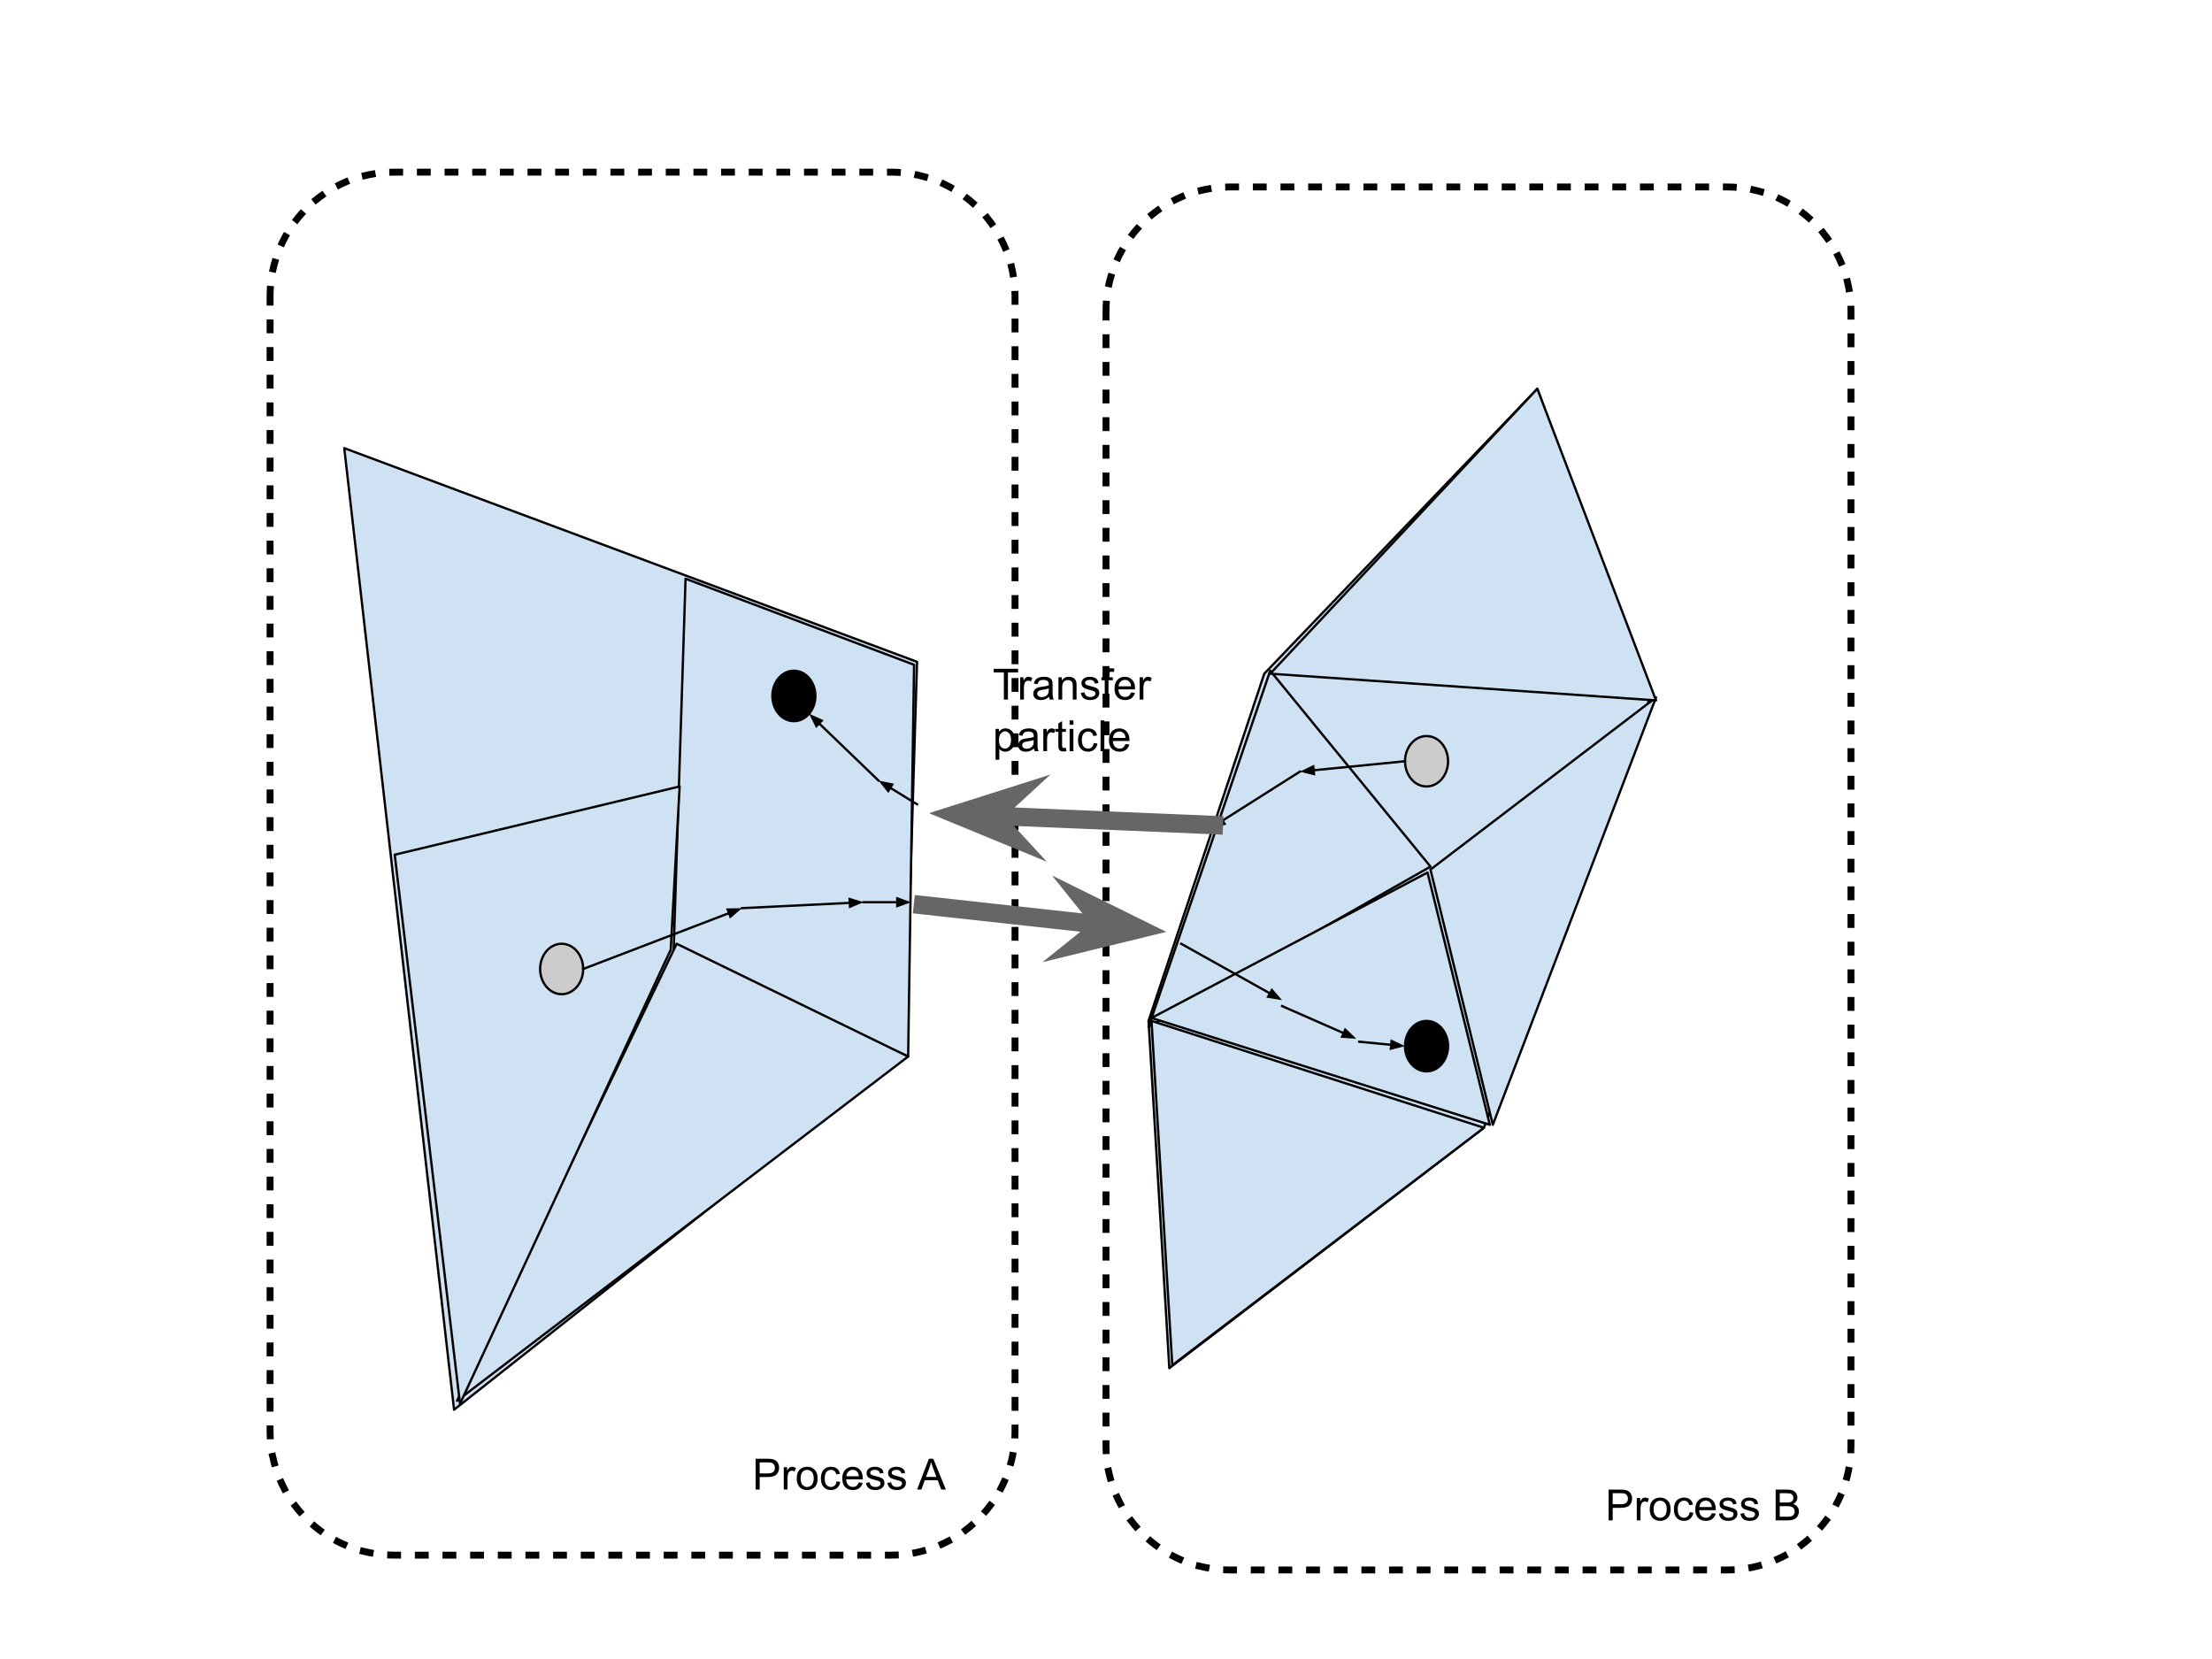 <svg version="1.1" viewBox="0.0 0.0 960.0 720.0" fill="none" stroke="none" stroke-linecap="square" stroke-miterlimit="10" xmlns:xlink="http://www.w3.org/1999/xlink" xmlns="http://www.w3.org/2000/svg"><clipPath id="p.0"><path d="m0 0l960.0 0l0 720.0l-960.0 0l0 -720.0z" clip-rule="nonzero"/></clipPath><g clip-path="url(#p.0)"><path fill="#000000" fill-opacity="0.0" d="m0 0l960.0 0l0 720.0l-960.0 0z" fill-rule="evenodd"/><path fill="#000000" fill-opacity="0.0" d="m117.21 128.592l0 0c0 -29.76 24.125 -53.886 53.886 -53.886l215.536 0l0 0c14.291 0 27.997 5.677 38.103 15.783c10.105 10.106 15.783 23.812 15.783 38.103l0 492.449c0 29.76 -24.125 53.886 -53.886 53.886l-215.536 0c-29.76 0 -53.886 -24.125 -53.886 -53.886z" fill-rule="evenodd"/><path stroke="#000000" stroke-width="3.0" stroke-linejoin="round" stroke-linecap="butt" stroke-dasharray="3.0,9.0" d="m117.21 128.592l0 0c0 -29.76 24.125 -53.886 53.886 -53.886l215.536 0l0 0c14.291 0 27.997 5.677 38.103 15.783c10.105 10.106 15.783 23.812 15.783 38.103l0 492.449c0 29.76 -24.125 53.886 -53.886 53.886l-215.536 0c-29.76 0 -53.886 -24.125 -53.886 -53.886z" fill-rule="evenodd"/><path fill="#cfe2f3" d="m149.409 194.491l248.588 92.738l-5.152 170.016l-195.78 154.562z" fill-rule="evenodd"/><path stroke="#000000" stroke-width="1.0" stroke-linejoin="round" stroke-linecap="butt" d="m149.409 194.491l248.588 92.738l-5.152 170.016l-195.78 154.562z" fill-rule="evenodd"/><path fill="#cfe2f3" d="m297.53 251.163l-5.152 161.003l101.753 46.367l2.577 -170.018z" fill-rule="evenodd"/><path stroke="#000000" stroke-width="1.0" stroke-linejoin="round" stroke-linecap="butt" d="m297.53 251.163l-5.152 161.003l101.753 46.367l2.577 -170.018z" fill-rule="evenodd"/><path fill="#cfe2f3" d="m293.667 409.588l-95.312 198.354l195.777 -149.409z" fill-rule="evenodd"/><path stroke="#000000" stroke-width="1.0" stroke-linejoin="round" stroke-linecap="butt" d="m293.667 409.588l-95.312 198.354l195.777 -149.409z" fill-rule="evenodd"/><path fill="#cfe2f3" d="m294.955 341.323l-123.648 29.625l28.336 238.283l91.449 -197.066z" fill-rule="evenodd"/><path stroke="#000000" stroke-width="1.0" stroke-linejoin="round" stroke-linecap="butt" d="m294.955 341.323l-123.648 29.625l28.336 238.283l91.449 -197.066z" fill-rule="evenodd"/><path fill="#cfe2f3" d="m548.693 292.378l118.499 -123.648l48.945 133.953l-72.129 186.764l-136.53 104.328l-9.016 -150.698z" fill-rule="evenodd"/><path stroke="#000000" stroke-width="1.0" stroke-linejoin="round" stroke-linecap="butt" d="m548.693 292.378l118.499 -123.648l48.945 133.953l-72.129 186.764l-136.53 104.328l-9.016 -150.698z" fill-rule="evenodd"/><path fill="#cfe2f3" d="m498.462 445.654l122.362 -69.554l-69.554 -85.008z" fill-rule="evenodd"/><path stroke="#000000" stroke-width="1.0" stroke-linejoin="round" stroke-linecap="butt" d="m498.462 445.654l122.362 -69.554l-69.554 -85.008z" fill-rule="evenodd"/><path fill="#cfe2f3" d="m499.751 443.076l144.257 46.37l-135.241 103.039z" fill-rule="evenodd"/><path stroke="#000000" stroke-width="1.0" stroke-linejoin="round" stroke-linecap="butt" d="m499.751 443.076l144.257 46.37l-135.241 103.039z" fill-rule="evenodd"/><path fill="#cfe2f3" d="m619.535 378.677l27.047 109.48l-146.832 -46.367z" fill-rule="evenodd"/><path stroke="#000000" stroke-width="1.0" stroke-linejoin="round" stroke-linecap="butt" d="m619.535 378.677l27.047 109.48l-146.832 -46.367z" fill-rule="evenodd"/><path fill="#cfe2f3" d="m620.824 377.388l97.887 -74.706l-70.84 185.475z" fill-rule="evenodd"/><path stroke="#000000" stroke-width="1.0" stroke-linejoin="round" stroke-linecap="butt" d="m620.824 377.388l97.887 -74.706l-70.84 185.475z" fill-rule="evenodd"/><path fill="#cfe2f3" d="m718.711 303.971l-167.441 -11.593l115.921 -123.648z" fill-rule="evenodd"/><path stroke="#000000" stroke-width="1.0" stroke-linejoin="round" stroke-linecap="butt" d="m718.711 303.971l-167.441 -11.593l115.921 -123.648z" fill-rule="evenodd"/><path fill="#000000" fill-opacity="0.0" d="m480.0 135.027l0 0c0 -29.76 24.125 -53.886 53.886 -53.886l215.536 0l0 0c14.291 0 27.997 5.677 38.103 15.783c10.106 10.106 15.783 23.812 15.783 38.103l0 492.449c0 29.76 -24.125 53.886 -53.886 53.886l-215.536 0c-29.76 0 -53.886 -24.125 -53.886 -53.886z" fill-rule="evenodd"/><path stroke="#000000" stroke-width="3.0" stroke-linejoin="round" stroke-linecap="butt" stroke-dasharray="3.0,9.0" d="m480.0 135.027l0 0c0 -29.76 24.125 -53.886 53.886 -53.886l215.536 0l0 0c14.291 0 27.997 5.677 38.103 15.783c10.106 10.106 15.783 23.812 15.783 38.103l0 492.449c0 29.76 -24.125 53.886 -53.886 53.886l-215.536 0c-29.76 0 -53.886 -24.125 -53.886 -53.886z" fill-rule="evenodd"/><path fill="#000000" fill-opacity="0.0" d="m317.493 619.538l104.346 0l0 42.016l-104.346 0z" fill-rule="evenodd"/><path fill="#000000" d="m327.931 646.458l0 -13.359l5.047 0q1.328 0 2.031 0.125q0.969 0.172 1.641 0.641q0.672 0.453 1.078 1.281q0.406 0.828 0.406 1.828q0 1.703 -1.094 2.891q-1.078 1.172 -3.922 1.172l-3.422 0l0 5.422l-1.766 0zm1.766 -7.0l3.453 0q1.719 0 2.438 -0.641q0.719 -0.641 0.719 -1.797q0 -0.844 -0.422 -1.438q-0.422 -0.594 -1.125 -0.781q-0.438 -0.125 -1.641 -0.125l-3.422 0l0 4.781zm10.459 7.0l0 -9.672l1.469 0l0 1.469q0.562 -1.031 1.031 -1.359q0.484 -0.328 1.062 -0.328q0.828 0 1.688 0.531l-0.562 1.516q-0.609 -0.359 -1.203 -0.359q-0.547 0 -0.969 0.328q-0.422 0.328 -0.609 0.891q-0.281 0.875 -0.281 1.922l0 5.062l-1.625 0zm5.619 -4.844q0 -2.688 1.484 -3.969q1.25 -1.078 3.047 -1.078q2.0 0 3.266 1.312q1.266 1.297 1.266 3.609q0 1.859 -0.562 2.938q-0.562 1.062 -1.641 1.656q-1.062 0.594 -2.328 0.594q-2.031 0 -3.281 -1.297q-1.25 -1.312 -1.25 -3.766zm1.688 0q0 1.859 0.797 2.797q0.812 0.922 2.047 0.922q1.219 0 2.031 -0.922q0.812 -0.938 0.812 -2.844q0 -1.797 -0.812 -2.719q-0.812 -0.922 -2.031 -0.922q-1.234 0 -2.047 0.922q-0.797 0.906 -0.797 2.766zm15.61 1.297l1.609 0.219q-0.266 1.656 -1.359 2.609q-1.078 0.938 -2.672 0.938q-1.984 0 -3.188 -1.297q-1.203 -1.297 -1.203 -3.719q0 -1.578 0.516 -2.75q0.516 -1.172 1.578 -1.75q1.062 -0.594 2.312 -0.594q1.578 0 2.578 0.797q1.0 0.797 1.281 2.266l-1.594 0.234q-0.234 -0.969 -0.812 -1.453q-0.578 -0.5 -1.391 -0.5q-1.234 0 -2.016 0.891q-0.781 0.891 -0.781 2.812q0 1.953 0.75 2.844q0.75 0.875 1.953 0.875q0.969 0 1.609 -0.594q0.656 -0.594 0.828 -1.828zm9.641 0.438l1.688 0.203q-0.406 1.484 -1.484 2.312q-1.078 0.812 -2.766 0.812q-2.125 0 -3.375 -1.297q-1.234 -1.312 -1.234 -3.672q0 -2.453 1.25 -3.797q1.266 -1.344 3.266 -1.344q1.938 0 3.156 1.328q1.234 1.312 1.234 3.703q0 0.156 0 0.438l-7.219 0q0.094 1.594 0.906 2.453q0.812 0.844 2.016 0.844q0.906 0 1.547 -0.469q0.641 -0.484 1.016 -1.516zm-5.391 -2.656l5.406 0q-0.109 -1.219 -0.625 -1.828q-0.781 -0.953 -2.031 -0.953q-1.125 0 -1.906 0.766q-0.766 0.75 -0.844 2.016zm8.485 2.875l1.625 -0.25q0.125 0.969 0.75 1.5q0.625 0.516 1.75 0.516q1.125 0 1.672 -0.453q0.547 -0.469 0.547 -1.094q0 -0.547 -0.484 -0.875q-0.328 -0.219 -1.672 -0.547q-1.812 -0.469 -2.516 -0.797q-0.688 -0.328 -1.047 -0.906q-0.359 -0.594 -0.359 -1.312q0 -0.641 0.297 -1.188q0.297 -0.562 0.812 -0.922q0.375 -0.281 1.031 -0.469q0.672 -0.203 1.422 -0.203q1.141 0 2.0 0.328q0.859 0.328 1.266 0.891q0.422 0.562 0.578 1.5l-1.609 0.219q-0.109 -0.75 -0.641 -1.172q-0.516 -0.422 -1.469 -0.422q-1.141 0 -1.625 0.375q-0.469 0.375 -0.469 0.875q0 0.312 0.188 0.578q0.203 0.266 0.641 0.438q0.234 0.094 1.438 0.422q1.75 0.453 2.438 0.75q0.688 0.297 1.078 0.859q0.391 0.562 0.391 1.406q0 0.828 -0.484 1.547q-0.469 0.719 -1.375 1.125q-0.906 0.391 -2.047 0.391q-1.875 0 -2.875 -0.781q-0.984 -0.781 -1.25 -2.328zm9.328 0l1.625 -0.25q0.125 0.969 0.75 1.5q0.625 0.516 1.75 0.516q1.125 0 1.672 -0.453q0.547 -0.469 0.547 -1.094q0 -0.547 -0.484 -0.875q-0.328 -0.219 -1.672 -0.547q-1.812 -0.469 -2.516 -0.797q-0.688 -0.328 -1.047 -0.906q-0.359 -0.594 -0.359 -1.312q0 -0.641 0.297 -1.188q0.297 -0.562 0.812 -0.922q0.375 -0.281 1.031 -0.469q0.672 -0.203 1.422 -0.203q1.141 0 2.0 0.328q0.859 0.328 1.266 0.891q0.422 0.562 0.578 1.5l-1.609 0.219q-0.109 -0.75 -0.641 -1.172q-0.516 -0.422 -1.469 -0.422q-1.141 0 -1.625 0.375q-0.469 0.375 -0.469 0.875q0 0.312 0.188 0.578q0.203 0.266 0.641 0.438q0.234 0.094 1.438 0.422q1.75 0.453 2.438 0.75q0.688 0.297 1.078 0.859q0.391 0.562 0.391 1.406q0 0.828 -0.484 1.547q-0.469 0.719 -1.375 1.125q-0.906 0.391 -2.047 0.391q-1.875 0 -2.875 -0.781q-0.984 -0.781 -1.25 -2.328zm12.872 2.891l5.125 -13.359l1.906 0l5.469 13.359l-2.016 0l-1.547 -4.047l-5.594 0l-1.469 4.047l-1.875 0zm3.859 -5.484l4.531 0l-1.406 -3.703q-0.625 -1.688 -0.938 -2.766q-0.266 1.281 -0.719 2.547l-1.469 3.922z" fill-rule="nonzero"/><path fill="#000000" fill-opacity="0.0" d="m687.696 632.911l104.346 0l0 42.016l-104.346 0z" fill-rule="evenodd"/><path fill="#000000" d="m698.133 659.831l0 -13.359l5.047 0q1.328 0 2.031 0.125q0.969 0.172 1.641 0.641q0.672 0.453 1.078 1.281q0.406 0.828 0.406 1.828q0 1.703 -1.094 2.891q-1.078 1.172 -3.922 1.172l-3.422 0l0 5.422l-1.766 0zm1.766 -7.0l3.453 0q1.719 0 2.438 -0.641q0.719 -0.641 0.719 -1.797q0 -0.844 -0.422 -1.438q-0.422 -0.594 -1.125 -0.781q-0.438 -0.125 -1.641 -0.125l-3.422 0l0 4.781zm10.459 7.0l0 -9.672l1.469 0l0 1.469q0.562 -1.031 1.031 -1.359q0.484 -0.328 1.062 -0.328q0.828 0 1.688 0.531l-0.562 1.516q-0.609 -0.359 -1.203 -0.359q-0.547 0 -0.969 0.328q-0.422 0.328 -0.609 0.891q-0.281 0.875 -0.281 1.922l0 5.062l-1.625 0zm5.619 -4.844q0 -2.688 1.484 -3.969q1.25 -1.078 3.047 -1.078q2.0 0 3.266 1.312q1.266 1.297 1.266 3.609q0 1.859 -0.562 2.938q-0.562 1.062 -1.641 1.656q-1.062 0.594 -2.328 0.594q-2.031 0 -3.281 -1.297q-1.25 -1.312 -1.25 -3.766zm1.688 0q0 1.859 0.797 2.797q0.812 0.922 2.047 0.922q1.219 0 2.031 -0.922q0.812 -0.938 0.812 -2.844q0 -1.797 -0.812 -2.719q-0.812 -0.922 -2.031 -0.922q-1.234 0 -2.047 0.922q-0.797 0.906 -0.797 2.766zm15.61 1.297l1.609 0.219q-0.266 1.656 -1.359 2.609q-1.078 0.938 -2.672 0.938q-1.984 0 -3.188 -1.297q-1.203 -1.297 -1.203 -3.719q0 -1.578 0.516 -2.75q0.516 -1.172 1.578 -1.75q1.062 -0.594 2.312 -0.594q1.578 0 2.578 0.797q1.0 0.797 1.281 2.266l-1.594 0.234q-0.234 -0.969 -0.812 -1.453q-0.578 -0.5 -1.391 -0.5q-1.234 0 -2.016 0.891q-0.781 0.891 -0.781 2.812q0 1.953 0.75 2.844q0.75 0.875 1.953 0.875q0.969 0 1.609 -0.594q0.656 -0.594 0.828 -1.828zm9.641 0.438l1.688 0.203q-0.406 1.484 -1.484 2.312q-1.078 0.812 -2.766 0.812q-2.125 0 -3.375 -1.297q-1.234 -1.312 -1.234 -3.672q0 -2.453 1.25 -3.797q1.266 -1.344 3.266 -1.344q1.938 0 3.156 1.328q1.234 1.312 1.234 3.703q0 0.156 0 0.438l-7.219 0q0.094 1.594 0.906 2.453q0.812 0.844 2.016 0.844q0.906 0 1.547 -0.469q0.641 -0.484 1.016 -1.516zm-5.391 -2.656l5.406 0q-0.109 -1.219 -0.625 -1.828q-0.781 -0.953 -2.031 -0.953q-1.125 0 -1.906 0.766q-0.766 0.75 -0.844 2.016zm8.485 2.875l1.625 -0.25q0.125 0.969 0.75 1.5q0.625 0.516 1.75 0.516q1.125 0 1.672 -0.453q0.547 -0.469 0.547 -1.094q0 -0.547 -0.484 -0.875q-0.328 -0.219 -1.672 -0.547q-1.812 -0.469 -2.516 -0.797q-0.688 -0.328 -1.047 -0.906q-0.359 -0.594 -0.359 -1.312q0 -0.641 0.297 -1.188q0.297 -0.562 0.812 -0.922q0.375 -0.281 1.031 -0.469q0.672 -0.203 1.422 -0.203q1.141 0 2.0 0.328q0.859 0.328 1.266 0.891q0.422 0.562 0.578 1.5l-1.609 0.219q-0.109 -0.75 -0.641 -1.172q-0.516 -0.422 -1.469 -0.422q-1.141 0 -1.625 0.375q-0.469 0.375 -0.469 0.875q0 0.312 0.188 0.578q0.203 0.266 0.641 0.438q0.234 0.094 1.438 0.422q1.75 0.453 2.438 0.75q0.688 0.297 1.078 0.859q0.391 0.562 0.391 1.406q0 0.828 -0.484 1.547q-0.469 0.719 -1.375 1.125q-0.906 0.391 -2.047 0.391q-1.875 0 -2.875 -0.781q-0.984 -0.781 -1.25 -2.328zm9.328 0l1.625 -0.25q0.125 0.969 0.75 1.5q0.625 0.516 1.75 0.516q1.125 0 1.672 -0.453q0.547 -0.469 0.547 -1.094q0 -0.547 -0.484 -0.875q-0.328 -0.219 -1.672 -0.547q-1.812 -0.469 -2.516 -0.797q-0.688 -0.328 -1.047 -0.906q-0.359 -0.594 -0.359 -1.312q0 -0.641 0.297 -1.188q0.297 -0.562 0.812 -0.922q0.375 -0.281 1.031 -0.469q0.672 -0.203 1.422 -0.203q1.141 0 2.0 0.328q0.859 0.328 1.266 0.891q0.422 0.562 0.578 1.5l-1.609 0.219q-0.109 -0.75 -0.641 -1.172q-0.516 -0.422 -1.469 -0.422q-1.141 0 -1.625 0.375q-0.469 0.375 -0.469 0.875q0 0.312 0.188 0.578q0.203 0.266 0.641 0.438q0.234 0.094 1.438 0.422q1.75 0.453 2.438 0.75q0.688 0.297 1.078 0.859q0.391 0.562 0.391 1.406q0 0.828 -0.484 1.547q-0.469 0.719 -1.375 1.125q-0.906 0.391 -2.047 0.391q-1.875 0 -2.875 -0.781q-0.984 -0.781 -1.25 -2.328zm15.293 2.891l0 -13.359l5.016 0q1.531 0 2.453 0.406q0.922 0.406 1.438 1.25q0.531 0.844 0.531 1.766q0 0.859 -0.469 1.625q-0.453 0.75 -1.391 1.203q1.203 0.359 1.859 1.219q0.656 0.859 0.656 2.016q0 0.938 -0.406 1.75q-0.391 0.797 -0.984 1.234q-0.578 0.438 -1.453 0.672q-0.875 0.219 -2.156 0.219l-5.094 0zm1.781 -7.75l2.875 0q1.188 0 1.688 -0.141q0.672 -0.203 1.016 -0.672q0.344 -0.469 0.344 -1.172q0 -0.656 -0.328 -1.156q-0.312 -0.516 -0.906 -0.703q-0.594 -0.188 -2.031 -0.188l-2.656 0l0 4.031zm0 6.172l3.312 0q0.859 0 1.203 -0.062q0.609 -0.109 1.016 -0.359q0.422 -0.266 0.688 -0.75q0.266 -0.484 0.266 -1.125q0 -0.75 -0.391 -1.297q-0.375 -0.547 -1.062 -0.766q-0.672 -0.234 -1.953 -0.234l-3.078 0l0 4.594z" fill-rule="nonzero"/><path fill="#cccccc" d="m234.417 420.533l0 0c0 -6.045 4.181 -10.945 9.339 -10.945l0 0c2.477 0 4.852 1.153 6.603 3.206c1.751 2.053 2.735 4.836 2.735 7.739l0 0c0 6.045 -4.181 10.945 -9.339 10.945l0 0c-5.158 0 -9.339 -4.9 -9.339 -10.945z" fill-rule="evenodd"/><path stroke="#000000" stroke-width="1.0" stroke-linejoin="round" stroke-linecap="butt" d="m234.417 420.533l0 0c0 -6.045 4.181 -10.945 9.339 -10.945l0 0c2.477 0 4.852 1.153 6.603 3.206c1.751 2.053 2.735 4.836 2.735 7.739l0 0c0 6.045 -4.181 10.945 -9.339 10.945l0 0c-5.158 0 -9.339 -4.9 -9.339 -10.945z" fill-rule="evenodd"/><path fill="#cccccc" d="m609.774 330.378l0 0c0 -6.045 4.181 -10.945 9.339 -10.945l0 0c2.477 0 4.852 1.153 6.603 3.206c1.751 2.053 2.735 4.836 2.735 7.739l0 0c0 6.045 -4.181 10.945 -9.339 10.945l0 0c-5.158 0 -9.339 -4.9 -9.339 -10.945z" fill-rule="evenodd"/><path stroke="#000000" stroke-width="1.0" stroke-linejoin="round" stroke-linecap="butt" d="m609.774 330.378l0 0c0 -6.045 4.181 -10.945 9.339 -10.945l0 0c2.477 0 4.852 1.153 6.603 3.206c1.751 2.053 2.735 4.836 2.735 7.739l0 0c0 6.045 -4.181 10.945 -9.339 10.945l0 0c-5.158 0 -9.339 -4.9 -9.339 -10.945z" fill-rule="evenodd"/><path fill="#000000" d="m609.774 454.021l0 0c0 -6.045 4.181 -10.945 9.339 -10.945l0 0c2.477 0 4.852 1.153 6.603 3.206c1.751 2.053 2.735 4.836 2.735 7.739l0 0c0 6.045 -4.181 10.945 -9.339 10.945l0 0c-5.158 0 -9.339 -4.9 -9.339 -10.945z" fill-rule="evenodd"/><path stroke="#000000" stroke-width="1.0" stroke-linejoin="round" stroke-linecap="butt" d="m609.774 454.021l0 0c0 -6.045 4.181 -10.945 9.339 -10.945l0 0c2.477 0 4.852 1.153 6.603 3.206c1.751 2.053 2.735 4.836 2.735 7.739l0 0c0 6.045 -4.181 10.945 -9.339 10.945l0 0c-5.158 0 -9.339 -4.9 -9.339 -10.945z" fill-rule="evenodd"/><path fill="#000000" d="m335.205 302.037l0 0c0 -6.045 4.181 -10.945 9.339 -10.945l0 0c2.477 0 4.852 1.153 6.603 3.206c1.751 2.053 2.735 4.836 2.735 7.739l0 0c0 6.045 -4.181 10.945 -9.339 10.945l0 0c-5.158 0 -9.339 -4.9 -9.339 -10.945z" fill-rule="evenodd"/><path stroke="#000000" stroke-width="1.0" stroke-linejoin="round" stroke-linecap="butt" d="m335.205 302.037l0 0c0 -6.045 4.181 -10.945 9.339 -10.945l0 0c2.477 0 4.852 1.153 6.603 3.206c1.751 2.053 2.735 4.836 2.735 7.739l0 0c0 6.045 -4.181 10.945 -9.339 10.945l0 0c-5.158 0 -9.339 -4.9 -9.339 -10.945z" fill-rule="evenodd"/><path fill="#000000" fill-opacity="0.0" d="m253.094 420.533l68.913 -26.394" fill-rule="evenodd"/><path stroke="#000000" stroke-width="1.0" stroke-linejoin="round" stroke-linecap="butt" d="m253.094 420.533l63.31 -24.248" fill-rule="evenodd"/><path fill="#000000" stroke="#000000" stroke-width="1.0" stroke-linecap="butt" d="m316.996 397.828l3.647 -3.166l-4.829 0.081z" fill-rule="evenodd"/><path fill="#000000" fill-opacity="0.0" d="m322.003 394.131l52.819 -2.583" fill-rule="evenodd"/><path stroke="#000000" stroke-width="1.0" stroke-linejoin="round" stroke-linecap="butt" d="m322.003 394.131l46.826 -2.29" fill-rule="evenodd"/><path fill="#000000" stroke="#000000" stroke-width="1.0" stroke-linecap="butt" d="m368.909 393.491l4.452 -1.871l-4.613 -1.428z" fill-rule="evenodd"/><path fill="#000000" fill-opacity="0.0" d="m374.811 391.556l20.598 0" fill-rule="evenodd"/><path stroke="#000000" stroke-width="1.0" stroke-linejoin="round" stroke-linecap="butt" d="m374.811 391.556l14.598 0" fill-rule="evenodd"/><path fill="#000000" stroke="#000000" stroke-width="1.0" stroke-linecap="butt" d="m389.409 393.208l4.538 -1.652l-4.538 -1.652z" fill-rule="evenodd"/><path fill="#000000" fill-opacity="0.0" d="m512.63 409.588l43.779 24.472" fill-rule="evenodd"/><path stroke="#000000" stroke-width="1.0" stroke-linejoin="round" stroke-linecap="butt" d="m512.63 409.588l38.542 21.545" fill-rule="evenodd"/><path fill="#000000" stroke="#000000" stroke-width="1.0" stroke-linecap="butt" d="m550.366 432.575l4.767 0.773l-3.155 -3.656z" fill-rule="evenodd"/><path fill="#000000" fill-opacity="0.0" d="m556.423 436.638l32.221 14.173" fill-rule="evenodd"/><path stroke="#000000" stroke-width="1.0" stroke-linejoin="round" stroke-linecap="butt" d="m556.423 436.638l26.728 11.757" fill-rule="evenodd"/><path fill="#000000" stroke="#000000" stroke-width="1.0" stroke-linecap="butt" d="m582.486 449.907l4.819 0.315l-3.489 -3.339z" fill-rule="evenodd"/><path fill="#000000" fill-opacity="0.0" d="m589.9 452.1l19.874 1.921" fill-rule="evenodd"/><path stroke="#000000" stroke-width="1.0" stroke-linejoin="round" stroke-linecap="butt" d="m589.9 452.1l13.902 1.344" fill-rule="evenodd"/><path fill="#000000" stroke="#000000" stroke-width="1.0" stroke-linecap="butt" d="m603.643 455.088l4.676 -1.207l-4.358 -2.081z" fill-rule="evenodd"/><path fill="#000000" fill-opacity="0.0" d="m609.774 330.378l-45.638 4.504" fill-rule="evenodd"/><path stroke="#000000" stroke-width="1.0" stroke-linejoin="round" stroke-linecap="butt" d="m609.774 330.378l-39.667 3.915" fill-rule="evenodd"/><path fill="#000000" stroke="#000000" stroke-width="1.0" stroke-linecap="butt" d="m569.945 332.649l-4.354 2.089l4.678 1.198z" fill-rule="evenodd"/><path fill="#000000" fill-opacity="0.0" d="m564.15 334.885l-38.646 24.472" fill-rule="evenodd"/><path stroke="#000000" stroke-width="1.0" stroke-linejoin="round" stroke-linecap="butt" d="m564.15 334.885l-33.577 21.262" fill-rule="evenodd"/><path fill="#000000" stroke="#000000" stroke-width="1.0" stroke-linecap="butt" d="m529.689 354.751l-2.95 3.823l4.718 -1.032z" fill-rule="evenodd"/><path fill="#000000" fill-opacity="0.0" d="m397.997 349.053l-16.756 -10.299" fill-rule="evenodd"/><path stroke="#000000" stroke-width="1.0" stroke-linejoin="round" stroke-linecap="butt" d="m397.997 349.053l-11.644 -7.157" fill-rule="evenodd"/><path fill="#000000" stroke="#000000" stroke-width="1.0" stroke-linecap="butt" d="m387.218 340.488l-4.731 -0.969l3.001 3.784z" fill-rule="evenodd"/><path fill="#000000" fill-opacity="0.0" d="m381.257 338.752l-30.11 -28.976" fill-rule="evenodd"/><path stroke="#000000" stroke-width="1.0" stroke-linejoin="round" stroke-linecap="butt" d="m381.257 338.752l-25.787 -24.816" fill-rule="evenodd"/><path fill="#000000" stroke="#000000" stroke-width="1.0" stroke-linecap="butt" d="m356.615 312.746l-4.415 -1.957l2.125 4.337z" fill-rule="evenodd"/><path fill="#000000" fill-opacity="0.0" d="m526.798 358.068l-123.654 -5.165" fill-rule="evenodd"/><path stroke="#666666" stroke-width="8.0" stroke-linejoin="round" stroke-linecap="butt" d="m526.798 358.068l-96.261 -4.021" fill-rule="evenodd"/><path fill="#666666" stroke="#666666" stroke-width="8.0" stroke-linecap="butt" d="m430.537 354.047l9.364 -8.613l-25.072 7.957l24.321 10.02z" fill-rule="evenodd"/><path fill="#000000" fill-opacity="0.0" d="m400.572 392.845l105.606 11.591" fill-rule="evenodd"/><path stroke="#666666" stroke-width="8.0" stroke-linejoin="round" stroke-linecap="butt" d="m400.572 392.845l78.353 8.599" fill-rule="evenodd"/><path fill="#666666" stroke="#666666" stroke-width="8.0" stroke-linecap="butt" d="m478.925 401.445l-9.924 7.961l25.552 -6.246l-23.589 -11.64z" fill-rule="evenodd"/><path fill="#000000" fill-opacity="0.0" d="m421.829 276.693l105.606 0l0 64.63l-105.606 0z" fill-rule="evenodd"/><path fill="#000000" d="m435.673 303.613l0 -11.781l-4.406 0l0 -1.578l10.578 0l0 1.578l-4.406 0l0 11.781l-1.766 0zm7.078 0l0 -9.672l1.469 0l0 1.469q0.562 -1.031 1.031 -1.359q0.484 -0.328 1.062 -0.328q0.828 0 1.688 0.531l-0.562 1.516q-0.609 -0.359 -1.203 -0.359q-0.547 0 -0.969 0.328q-0.422 0.328 -0.609 0.891q-0.281 0.875 -0.281 1.922l0 5.062l-1.625 0zm12.541 -1.188q-0.922 0.766 -1.766 1.094q-0.828 0.312 -1.797 0.312q-1.594 0 -2.453 -0.781q-0.859 -0.781 -0.859 -1.984q0 -0.719 0.328 -1.297q0.328 -0.594 0.844 -0.938q0.531 -0.359 1.188 -0.547q0.469 -0.125 1.453 -0.25q1.984 -0.234 2.922 -0.562q0.016 -0.344 0.016 -0.422q0 -1.0 -0.469 -1.422q-0.625 -0.547 -1.875 -0.547q-1.156 0 -1.703 0.406q-0.547 0.406 -0.812 1.422l-1.609 -0.219q0.219 -1.016 0.719 -1.641q0.5 -0.641 1.453 -0.984q0.953 -0.344 2.188 -0.344q1.25 0 2.016 0.297q0.781 0.281 1.141 0.734q0.375 0.438 0.516 1.109q0.078 0.422 0.078 1.516l0 2.188q0 2.281 0.109 2.891q0.109 0.594 0.406 1.156l-1.703 0q-0.266 -0.516 -0.328 -1.188zm-0.141 -3.672q-0.891 0.375 -2.672 0.625q-1.016 0.141 -1.438 0.328q-0.422 0.188 -0.656 0.531q-0.219 0.344 -0.219 0.781q0 0.656 0.5 1.094q0.5 0.438 1.453 0.438q0.938 0 1.672 -0.406q0.75 -0.422 1.094 -1.141q0.266 -0.562 0.266 -1.641l0 -0.609zm4.204 4.859l0 -9.672l1.469 0l0 1.375q1.062 -1.594 3.078 -1.594q0.875 0 1.609 0.312q0.734 0.312 1.094 0.828q0.375 0.5 0.516 1.203q0.094 0.453 0.094 1.594l0 5.953l-1.641 0l0 -5.891q0 -1.0 -0.203 -1.484q-0.188 -0.5 -0.672 -0.797q-0.484 -0.297 -1.141 -0.297q-1.047 0 -1.812 0.672q-0.75 0.656 -0.75 2.516l0 5.281l-1.641 0zm9.719 -2.891l1.625 -0.25q0.125 0.969 0.75 1.5q0.625 0.516 1.75 0.516q1.125 0 1.672 -0.453q0.547 -0.469 0.547 -1.094q0 -0.547 -0.484 -0.875q-0.328 -0.219 -1.672 -0.547q-1.812 -0.469 -2.516 -0.797q-0.688 -0.328 -1.047 -0.906q-0.359 -0.594 -0.359 -1.312q0 -0.641 0.297 -1.188q0.297 -0.562 0.812 -0.922q0.375 -0.281 1.031 -0.469q0.672 -0.203 1.422 -0.203q1.141 0 2.0 0.328q0.859 0.328 1.266 0.891q0.422 0.562 0.578 1.5l-1.609 0.219q-0.109 -0.75 -0.641 -1.172q-0.516 -0.422 -1.469 -0.422q-1.141 0 -1.625 0.375q-0.469 0.375 -0.469 0.875q0 0.312 0.188 0.578q0.203 0.266 0.641 0.438q0.234 0.094 1.438 0.422q1.75 0.453 2.438 0.75q0.688 0.297 1.078 0.859q0.391 0.562 0.391 1.406q0 0.828 -0.484 1.547q-0.469 0.719 -1.375 1.125q-0.906 0.391 -2.047 0.391q-1.875 0 -2.875 -0.781q-0.984 -0.781 -1.25 -2.328zm10.375 2.891l0 -8.406l-1.453 0l0 -1.266l1.453 0l0 -1.031q0 -0.969 0.172 -1.453q0.234 -0.641 0.828 -1.031q0.594 -0.391 1.672 -0.391q0.688 0 1.531 0.156l-0.25 1.438q-0.5 -0.094 -0.953 -0.094q-0.75 0 -1.062 0.328q-0.312 0.312 -0.312 1.188l0 0.891l1.891 0l0 1.266l-1.891 0l0 8.406l-1.625 0zm11.418 -3.109l1.688 0.203q-0.406 1.484 -1.484 2.312q-1.078 0.812 -2.766 0.812q-2.125 0 -3.375 -1.297q-1.234 -1.312 -1.234 -3.672q0 -2.453 1.25 -3.797q1.266 -1.344 3.266 -1.344q1.938 0 3.156 1.328q1.234 1.312 1.234 3.703q0 0.156 0 0.438l-7.219 0q0.094 1.594 0.906 2.453q0.812 0.844 2.016 0.844q0.906 0 1.547 -0.469q0.641 -0.484 1.016 -1.516zm-5.391 -2.656l5.406 0q-0.109 -1.219 -0.625 -1.828q-0.781 -0.953 -2.031 -0.953q-1.125 0 -1.906 0.766q-0.766 0.75 -0.844 2.016zm9.126 5.766l0 -9.672l1.469 0l0 1.469q0.562 -1.031 1.031 -1.359q0.484 -0.328 1.062 -0.328q0.828 0 1.688 0.531l-0.562 1.516q-0.609 -0.359 -1.203 -0.359q-0.547 0 -0.969 0.328q-0.422 0.328 -0.609 0.891q-0.281 0.875 -0.281 1.922l0 5.062l-1.625 0z" fill-rule="nonzero"/><path fill="#000000" d="m432.064 329.716l0 -13.375l1.484 0l0 1.25q0.531 -0.734 1.188 -1.094q0.672 -0.375 1.625 -0.375q1.234 0 2.172 0.641q0.953 0.625 1.438 1.797q0.484 1.156 0.484 2.547q0 1.484 -0.531 2.672q-0.531 1.188 -1.547 1.828q-1.016 0.625 -2.141 0.625q-0.812 0 -1.469 -0.344q-0.656 -0.344 -1.062 -0.875l0 4.703l-1.641 0zm1.484 -8.484q0 1.859 0.75 2.766q0.766 0.891 1.828 0.891q1.094 0 1.875 -0.922q0.781 -0.938 0.781 -2.875q0 -1.844 -0.766 -2.766q-0.75 -0.922 -1.812 -0.922q-1.047 0 -1.859 0.984q-0.797 0.969 -0.797 2.844zm15.204 3.594q-0.922 0.766 -1.766 1.094q-0.828 0.312 -1.797 0.312q-1.594 0 -2.453 -0.781q-0.859 -0.781 -0.859 -1.984q0 -0.719 0.328 -1.297q0.328 -0.594 0.844 -0.938q0.531 -0.359 1.188 -0.547q0.469 -0.125 1.453 -0.25q1.984 -0.234 2.922 -0.562q0.016 -0.344 0.016 -0.422q0 -1.0 -0.469 -1.422q-0.625 -0.547 -1.875 -0.547q-1.156 0 -1.703 0.406q-0.547 0.406 -0.812 1.422l-1.609 -0.219q0.219 -1.016 0.719 -1.641q0.5 -0.641 1.453 -0.984q0.953 -0.344 2.188 -0.344q1.25 0 2.016 0.297q0.781 0.281 1.141 0.734q0.375 0.438 0.516 1.109q0.078 0.422 0.078 1.516l0 2.188q0 2.281 0.109 2.891q0.109 0.594 0.406 1.156l-1.703 0q-0.266 -0.516 -0.328 -1.188zm-0.141 -3.672q-0.891 0.375 -2.672 0.625q-1.016 0.141 -1.438 0.328q-0.422 0.188 -0.656 0.531q-0.219 0.344 -0.219 0.781q0 0.656 0.5 1.094q0.5 0.438 1.453 0.438q0.938 0 1.672 -0.406q0.75 -0.422 1.094 -1.141q0.266 -0.562 0.266 -1.641l0 -0.609zm4.188 4.859l0 -9.672l1.469 0l0 1.469q0.562 -1.031 1.031 -1.359q0.484 -0.328 1.062 -0.328q0.828 0 1.688 0.531l-0.562 1.516q-0.609 -0.359 -1.203 -0.359q-0.547 0 -0.969 0.328q-0.422 0.328 -0.609 0.891q-0.281 0.875 -0.281 1.922l0 5.062l-1.625 0zm9.806 -1.469l0.234 1.453q-0.688 0.141 -1.234 0.141q-0.891 0 -1.391 -0.281q-0.484 -0.281 -0.688 -0.734q-0.203 -0.469 -0.203 -1.938l0 -5.578l-1.203 0l0 -1.266l1.203 0l0 -2.391l1.625 -0.984l0 3.375l1.656 0l0 1.266l-1.656 0l0 5.672q0 0.688 0.078 0.891q0.094 0.203 0.281 0.328q0.203 0.109 0.578 0.109q0.266 0 0.719 -0.062zm1.605 -10.0l0 -1.891l1.641 0l0 1.891l-1.641 0zm0 11.469l0 -9.672l1.641 0l0 9.672l-1.641 0zm10.457 -3.547l1.609 0.219q-0.266 1.656 -1.359 2.609q-1.078 0.938 -2.672 0.938q-1.984 0 -3.188 -1.297q-1.203 -1.297 -1.203 -3.719q0 -1.578 0.516 -2.75q0.516 -1.172 1.578 -1.75q1.062 -0.594 2.312 -0.594q1.578 0 2.578 0.797q1.0 0.797 1.281 2.266l-1.594 0.234q-0.234 -0.969 -0.812 -1.453q-0.578 -0.5 -1.391 -0.5q-1.234 0 -2.016 0.891q-0.781 0.891 -0.781 2.812q0 1.953 0.75 2.844q0.75 0.875 1.953 0.875q0.969 0 1.609 -0.594q0.656 -0.594 0.828 -1.828zm2.969 3.547l0 -13.359l1.641 0l0 13.359l-1.641 0zm10.817 -3.109l1.688 0.203q-0.406 1.484 -1.484 2.312q-1.078 0.812 -2.766 0.812q-2.125 0 -3.375 -1.297q-1.234 -1.312 -1.234 -3.672q0 -2.453 1.25 -3.797q1.266 -1.344 3.266 -1.344q1.938 0 3.156 1.328q1.234 1.312 1.234 3.703q0 0.156 0 0.438l-7.219 0q0.094 1.594 0.906 2.453q0.812 0.844 2.016 0.844q0.906 0 1.547 -0.469q0.641 -0.484 1.016 -1.516zm-5.391 -2.656l5.406 0q-0.109 -1.219 -0.625 -1.828q-0.781 -0.953 -2.031 -0.953q-1.125 0 -1.906 0.766q-0.766 0.75 -0.844 2.016z" fill-rule="nonzero"/></g></svg>